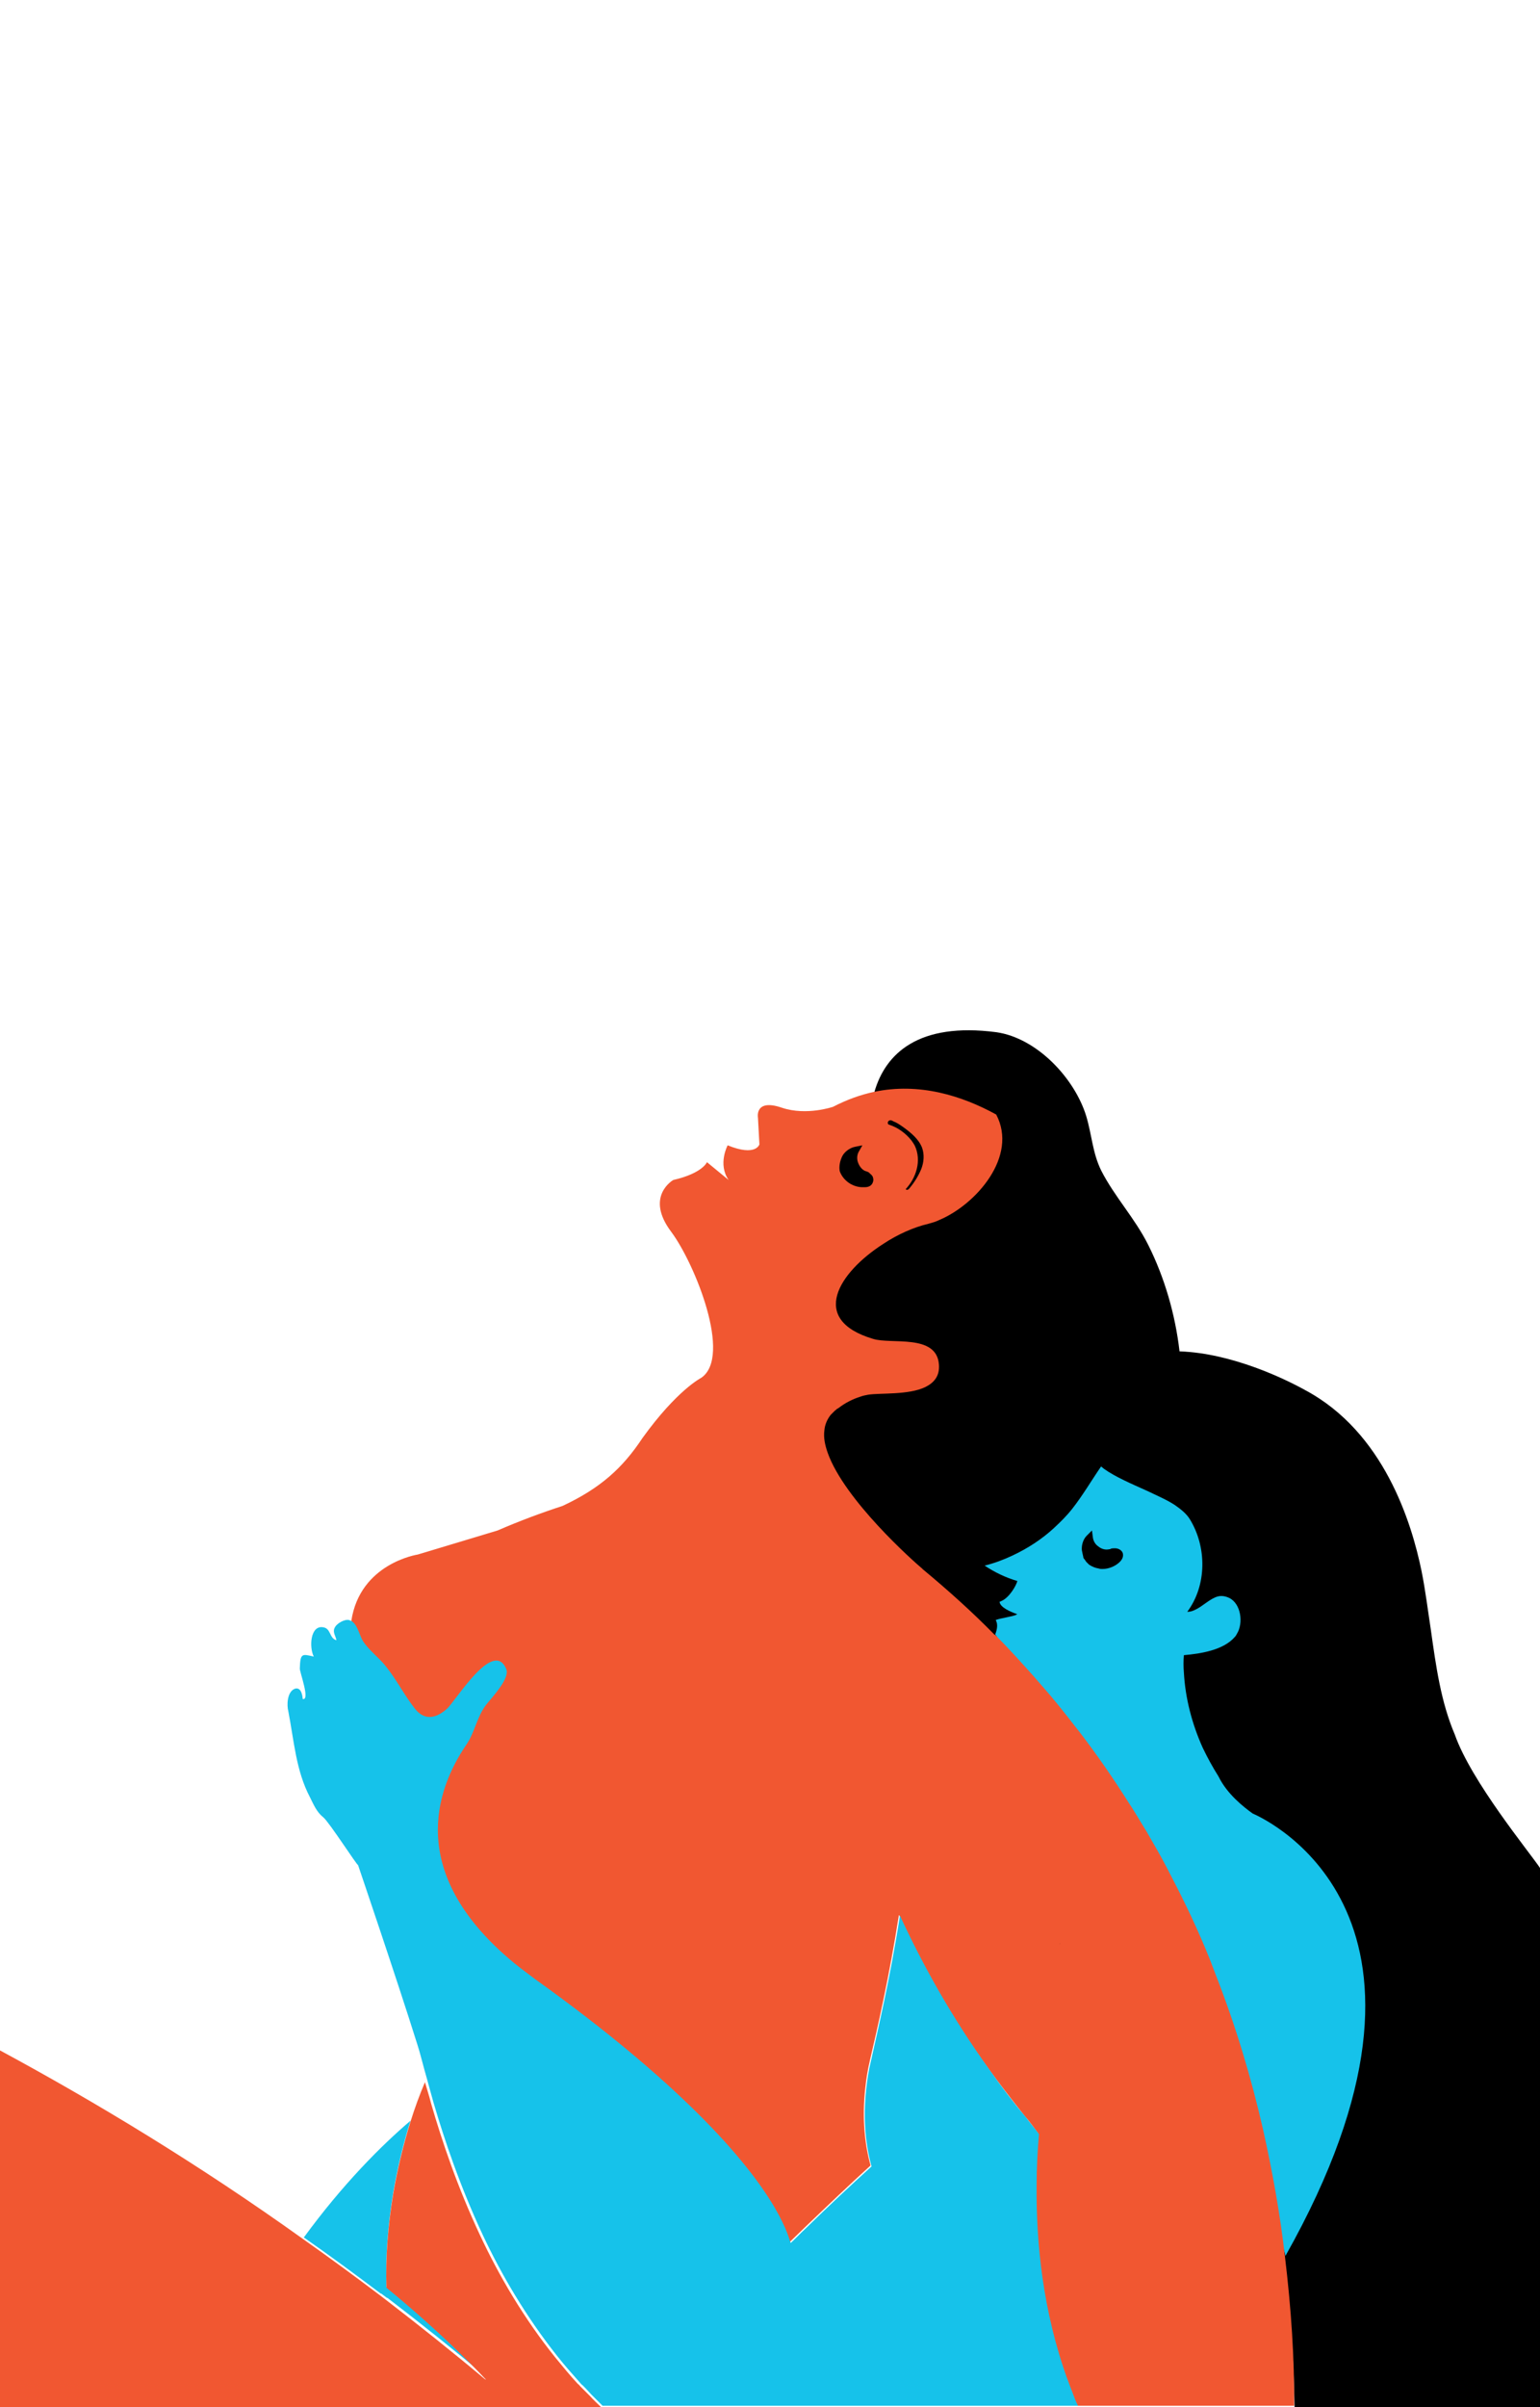 <?xml version="1.0" encoding="utf-8"?>
<!-- Generator: Adobe Illustrator 18.1.1, SVG Export Plug-In . SVG Version: 6.00 Build 0)  -->
<svg version="1.1" id="_x31__1_" xmlns="http://www.w3.org/2000/svg" xmlns:xlink="http://www.w3.org/1999/xlink" x="0px" y="0px"
	 viewBox="0 0 320 500" enable-background="new 0 0 320 500" xml:space="preserve">
<g>
	<path id="hair_1_" d="M142.4,318c3.5,9.8,58.1,130,124.5,150.6l0,0c0,0,0,0,0,0.1l0,0c1.3,10.8,1.9,21.3,2.1,31.3h51v-6V388
		c-2.2-3.3-14.3-18-17.7-27.7c-2.9-6.8-3.9-14.1-5-21.9c-0.6-3.9-1.1-8-1.9-12c-2.1-10.3-7.9-28.9-24.1-37.6
		c-4.3-2.4-15.3-7.7-26.1-8.1h-0.1c-0.9-7.7-3.1-15.3-6.5-22.1c-2.8-5.6-7-10-9.8-15.5c-1.8-3.7-1.9-7.3-3.1-11.3
		c-2.4-7.8-10.2-16.2-18.7-17.4c-16.1-2.1-23,4.4-25.3,12.4c0,0,0,0,0.1,0C163,246.9,141.8,316.3,142.4,318z"/>
	<path id="red_eye" d="M177.3,238.3L177.3,238.3c-0.9,0.3-1.6,0.9-2.1,1.8c-0.7,1-0.8,2.4-0.5,3.5c0.4,1.1,1.1,2,2.2,2.6l0,0l0,0
		c0.8,0.4,1.6,0.7,2.5,0.7c0.2,0,0.3,0,0.5,0l0,0c0.9-0.1,1.5-0.5,1.7-1.1l0,0c0.1-0.3,0.1-0.6,0-0.9c-0.1-0.2-0.1-0.3-0.2-0.4
		c-0.1-0.1-0.2-0.3-0.4-0.4l0,0c-0.3-0.2-0.6-0.3-0.8-0.5l0,0l-0.3-0.1c-0.7-0.3-1.2-0.9-1.4-1.7c-0.3-0.8-0.2-1.6,0.1-2.2l0.8-1.4
		l-1.5,0.3C177.6,238.2,177.4,238.3,177.3,238.3z"/>
	<path id="eyebrow" d="M184.7,233.6c1.9,0.6,3.5,1.7,4.7,3.3c0.3,0.4,0.5,0.8,0.7,1.1c0.8,1.5,0.8,3.2,0.4,4.8
		c-0.4,1.6-1.2,3-2.3,4.2c0.2,0.3,0.6,0,0.8-0.2c0.9-1.2,1.8-2.4,2.4-3.9c0.5-1.4,0.7-3,0.2-4.5c-0.6-1.8-2.2-3.1-3.8-4.2
		c-0.7-0.5-1.4-1-2.2-1.3c-0.3-0.1-0.6-0.2-0.9-0.1C184.4,233,184.4,233.5,184.7,233.6z"/>
	<path id="blue_eye" d="M225.3,323.7c0.1,0.1,0.2,0.3,0.3,0.4s0.1,0.2,0.2,0.3c0.2,0.2,0.4,0.4,0.6,0.6c0.6,0.4,1.2,0.7,2,0.8l0,0
		c0.3,0.1,0.5,0.1,0.8,0.1c1.3,0,2.5-0.5,3.4-1.3c0.7-0.6,0.9-1.3,0.7-1.9s-0.8-1-1.6-1c-0.4,0-0.7,0.1-0.9,0.1
		c-0.1,0-0.2,0-0.3,0.1c-0.8,0.1-1.5-0.1-2.2-0.6l0,0c-0.6-0.5-1-1.1-1.1-1.8L227,318l-1.1,1.1c-0.7,0.7-1.1,1.8-1,3
		c0,0.5,0.2,1,0.4,1.4C225.2,323.5,225.3,323.6,225.3,323.7z"/>
	<path id="blue_arm" fill="#16C2EA" d="M80.3,475c-0.2-6.2,0.3-12.8,1.4-19.5c0.9-5.2,2.1-10.2,3.6-15c-6,5.1-14.1,13.2-22.2,24.3
		c0,0,0,0,0.1,0c5.3,3.7,10.6,7.6,15.9,11.6c0,0,0,0,0.1,0c0.4,0.3,0.8,0.6,1.2,0.9c0,0,0,0,0.1,0c6.8,5.2,13.7,10.7,20.4,16.3
		C91.9,484.6,83,477.3,80.3,475z"/>
	<path id="blue_face_1_" fill="#16C2EA" d="M206.8,339.5c2.8,2.8,59.2,120.4,60.3,129.1c39.5-70.1-3.5-90.5-6.8-91.9
		c-1.8-1.3-5.3-4-7.1-7.7c-1.2-1.9-2.3-3.9-3.3-6c-2.2-4.9-3.6-10.2-3.9-15.6c-0.1-1.2-0.1-2.4,0-3.6l0,0l0,0
		c3.4-0.3,8.2-1,10.6-3.8c0.2-0.2,0.3-0.4,0.4-0.6c1.4-2.2,0.9-6.3-1.6-7.5c-1.1-0.5-2-0.5-2.9-0.1c-1.4,0.6-2.6,1.8-4,2.5
		c-0.6,0.3-1.1,0.5-1.8,0.5c4.1-5.5,4.1-13.5,0.5-19.3c-0.7-1.1-1.8-2-3.1-2.9c-1.7-1.1-3.8-2-5.9-3c-3.1-1.4-6.4-2.8-8.8-4.5
		c-0.2-0.2-0.4-0.3-0.6-0.5c-2,2.9-3.8,6-6,8.8c-1.1,1.4-2.4,2.7-3.7,3.9l-0.1,0.1l0,0c-2.5,2.3-5.4,4.2-8.6,5.7
		c-1.9,0.9-3.8,1.6-5.8,2.1c2.1,1.4,4.4,2.5,6.8,3.2c-0.3,1.1-1.7,3.4-3.2,4.1c-0.2,0.1-0.4,0.2-0.5,0.2c0.1,1.2,2.3,2.1,3.7,2.6
		c0,0-0.1,0-0.2,0.1l0,0c-0.8,0.4-3.3,0.7-4.3,1.1C207.4,337.4,207.2,338.4,206.8,339.5z M224.8,322c-0.1-1.1,0.3-2.3,1-3l1.1-1.1
		l0.2,1.5c0.1,0.7,0.5,1.4,1.1,1.8c0.6,0.5,1.4,0.8,2.3,0.6c0.1,0,0.2,0,0.3-0.1c0.3-0.1,0.6-0.1,0.9-0.1c0.7,0,1.4,0.4,1.6,1
		c0.2,0.7-0.1,1.4-0.8,2c-0.9,0.8-2.2,1.3-3.4,1.3c-0.3,0-0.5,0-0.8-0.1l0,0c-0.7-0.1-1.4-0.4-2-0.8c-0.2-0.2-0.4-0.4-0.6-0.6
		c-0.1-0.1-0.1-0.2-0.2-0.3c-0.1-0.1-0.2-0.3-0.3-0.4s-0.1-0.2-0.1-0.3C225,323,224.9,322.5,224.8,322L224.8,322L224.8,322z"/>
	<path id="red_leg" fill="#F15731" d="M124.9,500c-0.8-0.8-1.6-1.5-2.3-2.3l0,0c0,0,0,0-0.1-0.1c-0.4-0.4-0.8-0.8-1.2-1.2
		c-0.2-0.2-0.5-0.5-0.7-0.7s-0.3-0.4-0.5-0.5c-1.7-1.8-3.2-3.7-4.7-5.5c-6.6-8.2-11.7-17-15.6-25.3c-4.8-10.2-8-19.8-10.2-27.4
		c-0.4-1.6-0.9-3.1-1.3-4.5c-1.1,2.6-2.1,5.3-3,8.2c-1.5,4.8-2.7,9.8-3.6,15c-1.1,6.7-1.6,13.2-1.4,19.5c2.7,2.2,11.7,9.6,20.7,19.1
		c-0.1,0-0.1-0.1-0.2-0.1l0.1,0.1c-6.8-5.7-13.7-11.2-20.6-16.5c-0.4-0.3-0.9-0.7-1.3-1c-5.3-4-10.6-7.9-16-11.7l0,0
		c-21.5-15.4-43-28.4-63-39.2V500H124.9z"/>
	<path id="red_body" fill="#F15731" d="M267,468.7L267,468.7c-1-8.8-2.6-17.7-4.6-26.6c-2.4-10.5-5.6-21.2-9.7-31.7
		c-0.4-1.1-0.9-2.3-1.3-3.4c-2.4-6-5.2-11.9-8.3-17.8c-1.2-2.4-2.5-4.7-3.9-7.1c-0.6-1.1-1.2-2.1-1.9-3.2c-0.9-1.5-1.8-3-2.8-4.5
		c-3.1-4.9-6.4-9.7-10-14.4c-2.1-2.7-4.2-5.4-6.4-8c-1.1-1.3-2.2-2.5-3.3-3.8c-2.6-2.9-5.2-5.8-8-8.6c0,0,0,0-0.1-0.1v0.1
		c-4.6-4.7-9.6-9.2-14.9-13.6l-0.2-0.2c-1.8-1.5-16.1-14.2-19.6-24c-0.6-1.7-0.9-3.2-0.7-4.7c0.1-1.2,0.6-2.3,1.3-3.2
		c0.2-0.2,0.4-0.4,0.6-0.6c0.1-0.1,0.2-0.2,0.3-0.3c0.2-0.1,0.3-0.3,0.5-0.4c0.1,0,0.1-0.1,0.2-0.1c1.4-1.1,3-1.9,4.6-2.4
		c0.5-0.2,1.1-0.3,1.6-0.4c2.6-0.4,8.4,0.1,11.9-1.6c1.8-0.9,3-2.3,2.8-4.7c-0.5-6.4-9.9-4.1-13.7-5.3c-13.4-4-7.1-13.8,2.1-19.7
		c3-2,6.4-3.5,9.4-4.2c0.7-0.2,1.5-0.4,2.3-0.8c7.6-3.2,16.4-13.2,11.8-21.9c-7.1-3.9-16-6.7-25.4-4.7l0,0c-2.8,0.6-5.6,1.6-8.5,3.1
		c0,0-5.5,1.9-10.6,0.2c-5.8-2-5,2.1-5,2.1l0.3,5.5c0,0-0.7,2.6-6.6,0.2c0,0-2.1,3.9,0.2,7.2l-4.5-3.7c0,0-0.9,2.3-7,3.7
		c0,0-6,3.4-0.4,10.8c4.9,6.6,12.7,25.9,6.2,30.3c0,0-5,2.5-12.2,12.5c-4.1,6.2-8.7,10.4-16.6,14.1c-4.3,1.4-8.9,3.1-13.5,5.1
		l-16.6,5c0,0-12,1.8-13.8,13.8l0,0c1.1,0.9,7.1,72.7,27.9,90.6c1.7,1.4,62.7,37.5,63.2,38.4c1.1-1.1,2.2-2.1,3.2-3.1
		c4.8-4.6,9.3-8.9,13.6-12.8l0,0c-1.2-4.3-1.8-9.7-1.1-16.1c0.2-1.9,0.5-3.8,1-5.9c1.5-6.4,4-17.3,6-30.1
		c4.8,10.4,10.8,21.3,18.6,32c2.4,3.3,4.9,6.5,7.5,9.8c1,1.1,1.9,2.4,2.8,3.6l0,0l0,0c-0.3,3.3-0.5,6.9-0.5,10.8
		c-0.1,11.7,1.3,25.9,6.4,40c0.3,0.7,0.5,1.4,0.8,2.1c0.5,1.2,0.9,2.5,1.4,3.7h45.1C269,490,268.3,479.5,267,468.7z M184.7,232.8
		c0.3-0.2,0.6-0.1,0.9,0.1c0.8,0.3,1.5,0.8,2.2,1.3c1.5,1.1,3.1,2.4,3.8,4.2c0.5,1.4,0.4,3-0.2,4.5c-0.6,1.4-1.4,2.7-2.4,3.9
		c-0.2,0.3-0.6,0.5-0.8,0.2c1.1-1.2,1.9-2.6,2.3-4.2c0.4-1.6,0.3-3.3-0.4-4.8c-0.2-0.4-0.5-0.8-0.7-1.1c-1.2-1.5-2.8-2.7-4.7-3.3
		C184.4,233.5,184.4,233,184.7,232.8z M175.1,240c0.5-0.8,1.3-1.4,2.2-1.7c0.1,0,0.3-0.1,0.4-0.1l1.5-0.3l-0.8,1.4
		c-0.3,0.6-0.4,1.4-0.1,2.2c0.3,0.8,0.8,1.4,1.4,1.7l0.3,0.1l0,0c0.3,0.1,0.6,0.2,0.8,0.5l0,0c0.1,0.1,0.3,0.2,0.4,0.4
		c0.1,0.1,0.2,0.3,0.2,0.4c0.1,0.3,0.1,0.6,0,0.9l0,0c-0.2,0.7-0.8,1.1-1.7,1.1l0,0c-0.2,0-0.3,0-0.5,0c-0.9,0-1.8-0.3-2.5-0.7l0,0
		c-1-0.6-1.8-1.5-2.2-2.6C174.3,242.4,174.5,241.1,175.1,240z M220.3,403.6C220.2,403.9,220.1,403.9,220.3,403.6L220.3,403.6z"/>
	<path id="arm" fill="#16C2EA" d="M222.6,496.3c-0.3-0.7-0.5-1.4-0.8-2.1c-5.1-14.1-6.5-28.3-6.4-40.1c0-3.9,0.2-7.5,0.5-10.8
		c-0.9-1.2-1.9-2.4-2.8-3.6c-2.7-3.2-5.2-6.5-7.5-9.8c-7.7-10.7-13.8-21.6-18.6-32c-2,12.9-4.6,23.7-6,30.1c-0.5,2-0.8,4-1,5.9
		c-0.7,6.4-0.1,11.8,1.1,16.1l0,0c-4.3,3.9-8.9,8.2-13.6,12.8c-1.1,1-2.1,2.1-3.2,3.1c-0.4-0.9-2.1-9.9-19.6-27.2
		c-7.7-7.6-18.4-16.8-33.5-27.6c-2-1.5-3.9-2.9-5.5-4.3c-20.8-17.9-15.4-34.7-8.8-44.4c1.8-2.6,2.2-5.9,4.2-8.4
		c1.2-1.5,4.9-5.4,4.1-7.3c-2.7-6.5-10.6,6.8-12.4,8.3c-2.4,2.1-4.7,2.3-6.6-0.1c-2.2-2.8-3.9-6.2-6.2-9c-1.4-1.7-3.3-3.1-4.5-4.9
		c-0.7-1-1.1-3.2-2.2-4.1l0,0c-0.2-0.2-0.5-0.3-0.8-0.4c-0.9-0.2-2.6,0.7-3,1.7c-0.4,0.9,0.3,1.7,0.4,2.5c-1.5-0.4-1.1-2.5-2.8-2.7
		c-2.6-0.4-2.9,4.1-1.9,6.1c-2.5-0.6-2.8-0.7-2.9,2.5c0,0.8,2.2,6.7,0.6,6.3c0,0-0.1-2.7-1.7-2.1c-1.6,0.7-1.6,3.5-1.3,4.6
		c1.2,6.2,1.6,12.4,4.5,17.9c0.8,1.6,1.4,3.1,2.8,4.2c1.2,1,7,10,7.2,9.9c0,0,8,23.5,12.3,37.2c0.6,1.8,1.2,4.4,2.1,7.5v0.1
		c0,0,0,0,0-0.1c0.4,1.4,0.8,3,1.3,4.7c2.2,7.5,5.4,17.1,10.2,27.4c3.9,8.3,9,17,15.5,25.2c1.5,1.9,3.1,3.7,4.7,5.5
		c0.2,0.2,0.3,0.4,0.5,0.5c0.2,0.2,0.5,0.5,0.7,0.7c0.4,0.4,0.8,0.9,1.2,1.3c0.8,0.8,1.5,1.5,2.3,2.3H224
		C223.5,498.8,223.1,497.6,222.6,496.3z"/>
</g>
</svg>
